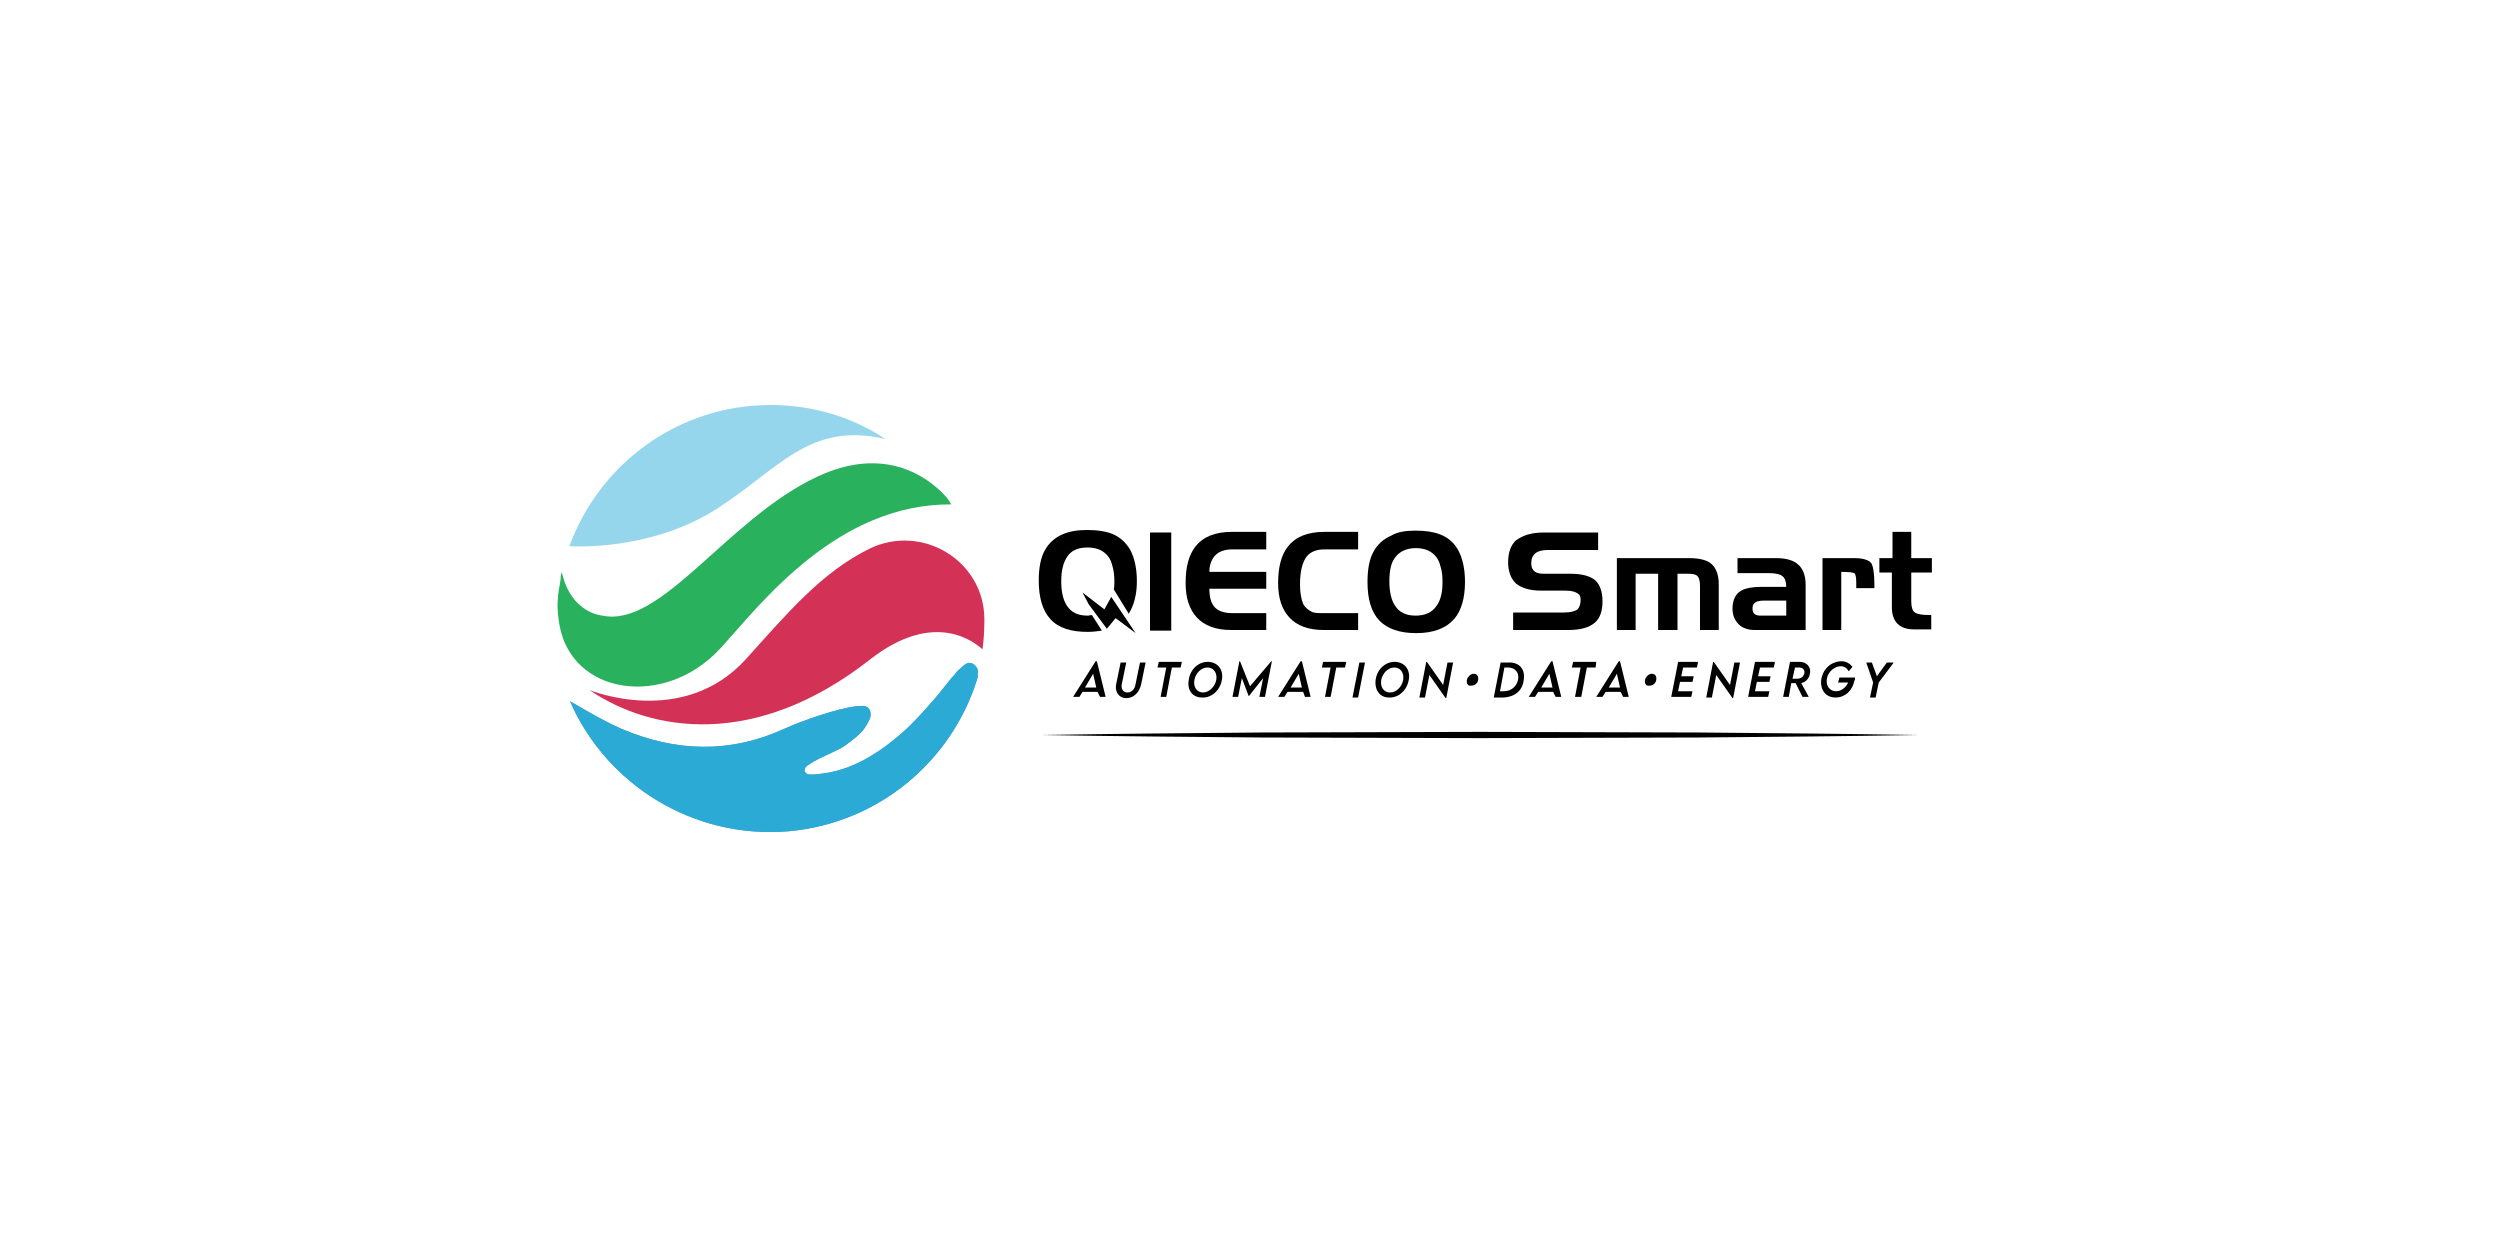 <?xml version="1.0" encoding="utf-8"?>
<!-- Generator: Adobe Illustrator 23.0.1, SVG Export Plug-In . SVG Version: 6.00 Build 0)  -->
<svg version="1.1" id="Layer_1" xmlns="http://www.w3.org/2000/svg" xmlns:xlink="http://www.w3.org/1999/xlink" x="0px" y="0px"
	 viewBox="0 0 400 200" style="enable-background:new 0 0 400 200;" xml:space="preserve">
<style type="text/css">
	.st0{fill:#29B15D;}
	.st1{fill:#D43157;}
	.st2{fill:#5997CF;}
	.st3{fill:#2BAAD6;}
	.st4{fill:#96D6ED;}
</style>
<g>
	<g>
		<path class="st0" d="M89.7,92.5c0,0.1,0,0.1,0,0.2c-0.1,0.4-0.1,0.8-0.2,1.2c0,0,0,0,0,0c-0.1,0.4-0.1,0.8-0.2,1.3
			c0,0,0,0.1,0,0.1c0,0.4-0.1,0.9-0.1,1.3c0,0,0,0,0,0c0,1,0.1,2.2,0.3,3.3c1.9,11.3,16.8,13.5,25.7,3.9c0.1-0.1,0.1-0.1,0.2-0.2
			c6.5-7.2,18.6-23,36.8-22.9c0,0,0,0,0,0c-0.3-0.5-0.6-1-1-1.4c0,0,0,0,0,0c-2.6-2.8-9.5-8.2-20.5-3c-14.3,6.7-24.9,24.2-34.3,22.2
			c0,0-5-0.3-6.5-6.9c0,0,0,0,0,0C89.8,91.7,89.7,92.1,89.7,92.5z"/>
		<path class="st1" d="M157.5,99.1c0-9.4-10-15.4-18.4-11.3c-7.7,3.8-13.1,10.3-19.7,17.6c-10.1,11.2-25.1,5-25.1,5
			c10,6.8,26.6,9.4,44.8-4.8c10.4-8.2,16.9-2.8,18.1-1.7c0.2-1.5,0.3-3.1,0.3-4.6C157.5,99.3,157.5,99.2,157.5,99.1z"/>
		<path class="st2" d="M155.8,106.3c-1-0.7-1.7,0.3-2.3,0.8c-0.2,0.1-0.3,0.3-0.5,0.5c0,0,0,0,0,0c-0.2,0.3-0.5,0.6-0.7,0.8
			c-1.3,1.6-2.5,3.2-3.9,4.7c-1.5,1.7-3,3.3-4.7,4.7c-1.4,1.2-2.9,2.3-4.6,3.3c-2.2,1.3-4.5,2.2-7,2.6c-0.5,0.1-1,0.1-1.6,0.2
			c-0.6,0-1.4,0.2-1.7-0.4c-0.3-0.7,0.5-1.1,1-1.4c0.9-0.7,4.5-2.1,5.4-2.8c1.3-1,2.7-1.9,3.5-3.4c0.4-0.7,0.9-1.5,0.4-2.4
			c-0.5-0.8-1.4-0.5-2.1-0.5c-3.2,0.4-8.6,2.3-11.5,3.6c-8.7,4-17.4,3.7-26.1,0c-0.9-0.4-1.7-0.8-2.5-1.2c-1.9-1-3.8-2.1-5.7-3.2
			c5.8,13.3,19.7,22.1,35,20.8c14.4-1.3,26-11.2,30.1-24.2c0.1-0.3,0.2-0.6,0.1-0.9C156.6,107.2,156.3,106.7,155.8,106.3z"/>
		<path class="st3" d="M155.8,106.3c-1-0.7-1.7,0.3-2.3,0.8c-0.2,0.1-0.3,0.3-0.5,0.5c0,0,0,0,0,0c-0.2,0.3-0.5,0.6-0.7,0.8
			c-1.3,1.6-2.5,3.2-3.9,4.7c-1.5,1.7-3,3.3-4.7,4.7c-1.4,1.2-2.9,2.3-4.6,3.3c-2.2,1.3-4.5,2.2-7,2.6c-0.5,0.1-1,0.1-1.6,0.2
			c-0.6,0-1.4,0.2-1.7-0.4c-0.3-0.7,0.5-1.1,1-1.4c0.9-0.7,4.5-2.1,5.4-2.8c1.3-1,2.7-1.9,3.5-3.4c0.4-0.7,0.9-1.5,0.4-2.4
			c-0.5-0.8-1.4-0.5-2.1-0.5c-3.2,0.4-8.6,2.3-11.5,3.6c-8.7,4-17.4,3.7-26.1,0c-0.9-0.4-1.7-0.8-2.5-1.2c-1.9-1-3.8-2.1-5.7-3.2
			c5.8,13.3,19.7,22.1,35,20.8c14.4-1.3,26-11.2,30.1-24.2c0.1-0.3,0.2-0.6,0.1-0.9C156.6,107.2,156.3,106.7,155.8,106.3z"/>
		<g>
			<path class="st4" d="M123.3,64.8c-14.8,0-27.4,9.4-32.2,22.6c2,0.1,13.6,0.4,23.6-6c10-6.4,14.7-13.9,26.8-11.2c0,0,0.1,0,0.1,0
				C136.3,66.7,130,64.8,123.3,64.8z"/>
		</g>
		<g>
			<path d="M184,85.2h3.4v15.7H184V85.2z"/>
			<path d="M202.6,85.2v2.7h-5.4c-1.2,0-2.1,0.3-2.7,0.9c-0.6,0.6-1,1.5-1,2.7h9.1v2.7h-9.1c0,1.4,0.3,2.4,0.9,3
				c0.6,0.6,1.5,0.9,2.8,0.9h5.4v2.7H197c-2.5,0-4.3-0.7-5.5-2c-1.2-1.3-1.8-3.1-1.8-5.5c0-2.6,0.5-4.5,1.6-5.9
				c1.2-1.5,3.1-2.3,5.8-2.3H202.6z"/>
			<path d="M217.3,85.2v2.7h-5.4c-1.3,0-2.2,0.4-2.8,1.1c-0.7,0.9-1.1,2.4-1.1,4.5c0,1.3,0.2,2.4,0.5,3.1c0.3,0.6,0.8,1,1.4,1.3
				c0.4,0.2,1.1,0.2,2,0.2h5.4v2.7h-5.5c-2.5,0-4.3-0.7-5.5-2c-1.2-1.3-1.8-3.1-1.8-5.5c0-2.6,0.5-4.5,1.6-5.9
				c1.2-1.5,3.1-2.3,5.8-2.3H217.3z"/>
			<path d="M226.5,84.9c1.6,0,2.9,0.2,3.9,0.6c1.3,0.5,2.2,1.3,2.9,2.5c0.7,1.3,1.1,3,1.1,5.1c0,2.6-0.6,4.6-1.7,5.9
				c-1.3,1.5-3.3,2.3-6.1,2.3c-2.7,0-4.6-0.7-5.9-2c-1.3-1.4-1.9-3.4-1.9-6.2c0-2,0.3-3.7,1-4.9c0.6-1.1,1.6-2,2.8-2.5
				C223.6,85.1,224.9,84.9,226.5,84.9z M222.3,93c0,1.7,0.3,3,0.9,3.9c0.7,1.1,1.8,1.6,3.3,1.6c1.5,0,2.6-0.5,3.3-1.5
				c0.7-0.9,1-2.2,1-3.9c0-1-0.1-1.8-0.3-2.4c-0.2-0.9-0.6-1.6-1.2-2.1c-0.7-0.6-1.6-0.9-2.8-0.9c-1.4,0-2.5,0.5-3.2,1.4
				C222.6,89.9,222.3,91.2,222.3,93z"/>
			<path d="M247.1,85.2h8.6V88h-8.1c-1.7,0-2.6,0.7-2.6,2.1c0,0.5,0.1,0.9,0.4,1.2c0.4,0.4,0.9,0.5,1.6,0.5h4.3c1.9,0,3.2,0.4,4,1.1
				c0.7,0.7,1.1,1.8,1.1,3.3c0,1.6-0.4,2.7-1.2,3.4c-0.9,0.8-2.3,1.2-4.3,1.2h-8.8V98h8.2c1,0,1.7-0.2,2.1-0.5
				c0.3-0.3,0.5-0.8,0.5-1.5c0-0.5-0.1-0.8-0.4-1c-0.4-0.3-1-0.5-2-0.5h-3.9c-1.8,0-3.1-0.4-4-1.1c-0.8-0.7-1.3-1.9-1.3-3.4
				c0-1.6,0.4-2.7,1.2-3.5C243.7,85.6,245.1,85.2,247.1,85.2z"/>
			<path d="M261.7,100.8h-3V89.3h11.6c1.6,0,2.8,0.3,3.5,0.9c0.8,0.7,1.2,1.8,1.2,3.3v7.3h-3v-6.9c0-0.8-0.1-1.3-0.3-1.6
				c-0.3-0.4-0.8-0.5-1.6-0.5c-0.2,0-0.5,0-0.7,0h-0.6c-0.1,0-0.2,0-0.2,0s-0.1,0-0.2,0v9h-3.1v-9h-3.6V100.8z"/>
			<path d="M283.1,91.7H278v-2.4h6.2c3.2,0,4.7,1.4,4.7,4.3v7.2h-8.1c-1.1,0-2-0.3-2.6-0.9c-0.6-0.6-1-1.4-1-2.5
				c0-1.4,0.5-2.4,1.4-2.9c0.7-0.4,1.8-0.6,3.2-0.6h4c0-0.8-0.2-1.4-0.6-1.7C284.9,91.9,284.1,91.7,283.1,91.7z M282,98.5h3.8v-2.4
				h-3.6c-0.6,0-1,0.1-1.2,0.2c-0.4,0.2-0.6,0.5-0.6,1c0,0.5,0.1,0.8,0.4,1C281.1,98.5,281.5,98.5,282,98.5z"/>
			<path d="M294.6,100.8h-3V89.3h5.1c1.4,0,2.3,0.3,2.7,0.8c0.3,0.5,0.5,1.6,0.5,3.3v0.7H297v-0.9c0-0.8-0.1-1.3-0.3-1.5
				c-0.2-0.1-0.9-0.2-2.1-0.2V100.8z"/>
			<path d="M302.8,91.6h-2.1v-2.3h2.1v-4.2h3v4.2h3.3v2.3h-3.3v4.6c0,0.9,0.2,1.6,0.6,1.8c0.4,0.3,1.2,0.4,2.3,0.4h0.3v2.3h-2.8
				c-1.1,0-2-0.3-2.6-0.9c-0.6-0.6-0.9-1.5-0.9-2.6V91.6z"/>
			<g>
				<path d="M174.7,98.4c-0.2,0-0.4,0.1-0.7,0.1c-1.5,0-2.6-0.5-3.3-1.6c-0.6-0.9-0.9-2.2-0.9-3.9c0-1.7,0.3-3,1-4
					c0.7-1,1.8-1.4,3.2-1.4c1.2,0,2.1,0.3,2.8,0.9c0.6,0.5,1,1.2,1.2,2.1c0.2,0.7,0.3,1.5,0.3,2.4c0,0.5,0,0.9-0.1,1.3l2.4,3.9
					c0.8-1.3,1.3-3,1.3-5.2c0-2.1-0.4-3.8-1.1-5.1c-0.7-1.1-1.6-2-2.9-2.5c-1-0.4-2.3-0.6-3.9-0.6c-1.6,0-2.9,0.2-4,0.7
					c-1.2,0.5-2.2,1.4-2.8,2.5c-0.7,1.2-1,2.9-1,4.9c0,2.7,0.6,4.8,1.9,6.2c1.3,1.4,3.3,2,5.9,2c0.9,0,1.6-0.1,2.3-0.2L174.7,98.4z"
					/>
			</g>
			<polygon points="181.7,101.3 177.8,95.5 176.7,97.5 173.2,94.8 174.2,96.7 177.1,100.6 178.5,98.9 			"/>
		</g>
		<g>
			<path d="M175.6,110.7h-2.4l-0.5,0.8h-1l3.6-5.7h0.2l1.4,5.7h-0.9L175.6,110.7z M175.4,110l-0.5-2.2l-1.3,2.2H175.4z"/>
			<path d="M178.6,109.4l0.7-3.4h0.9l-0.7,3.4c-0.2,0.8,0.2,1.4,0.9,1.4c0.6,0,1.2-0.5,1.3-1.4l0.7-3.4h0.9l-0.7,3.4
				c-0.3,1.5-1.3,2.3-2.4,2.3C179,111.7,178.3,110.6,178.6,109.4z"/>
			<path d="M188.9,106.8h-1.4l-0.9,4.7h-0.9l0.9-4.7h-1.4l0.2-0.9h3.7L188.9,106.8z"/>
			<path d="M190.2,108.8c0.2-1.7,1.6-3,3.2-2.9c1.5,0.1,2.4,1.3,2.1,2.9c-0.3,1.7-1.7,2.9-3.2,2.8
				C190.8,111.6,189.9,110.4,190.2,108.8z M194.6,108.8c0.2-1.1-0.4-2-1.4-2c-1,0-1.9,0.9-2.1,2c-0.2,1.1,0.4,2,1.4,2
				C193.4,110.8,194.4,109.9,194.6,108.8z"/>
			<path d="M203.5,105.8l-1.1,5.7h-0.9l0.6-3l-2.3,2.9h0l-1.1-2.9l-0.6,3h-0.9l1.1-5.7h0.1l1.6,4l3.4-4H203.5z"/>
			<path d="M208.5,110.7H206l-0.5,0.8h-1l3.6-5.7h0.2l1.4,5.7h-0.9L208.5,110.7z M208.3,110l-0.5-2.2l-1.3,2.2H208.3z"/>
			<path d="M215.2,106.8h-1.4l-0.9,4.7H212l0.9-4.7h-1.4l0.2-0.9h3.7L215.2,106.8z"/>
			<path d="M217.5,106h0.9l-1.1,5.6h-0.9L217.5,106z"/>
			<path d="M220.1,108.8c0.2-1.7,1.6-3,3.2-2.9c1.5,0.1,2.4,1.3,2.1,2.9c-0.3,1.7-1.7,2.9-3.2,2.8
				C220.8,111.6,219.9,110.4,220.1,108.8z M224.5,108.8c0.2-1.1-0.4-2-1.4-2c-1,0-1.9,0.9-2.1,2c-0.2,1.1,0.4,2,1.4,2
				C223.4,110.8,224.3,109.9,224.5,108.8z"/>
			<path d="M232.5,106l-1.1,5.7h-0.1l-2.6-3.7l-0.7,3.6h-0.9l1.1-5.7h0.1l2.6,3.7l0.7-3.6H232.5z"/>
			<path d="M234.7,108.8c0.1-0.5,0.6-1,1.1-1c0.5,0,0.8,0.4,0.7,1c-0.1,0.6-0.6,0.9-1.1,0.9C234.9,109.8,234.6,109.4,234.7,108.8z"
				/>
			<path d="M243.8,108.8c-0.3,2.5-2.6,2.8-3.3,2.8h-1.5l1.1-5.6h1.5C242.7,106,244.1,106.7,243.8,108.8z M241.3,106.8h-0.6l-0.7,3.8
				h0.6c1.2,0,2.1-0.8,2.3-1.9C243.1,107.5,242.3,106.8,241.3,106.8z"/>
			<path d="M248.5,110.7h-2.4l-0.5,0.8h-1l3.6-5.7h0.2l1.4,5.7h-0.9L248.5,110.7z M248.4,110l-0.5-2.2l-1.3,2.2H248.4z"/>
			<path d="M255.3,106.8h-1.4l-0.9,4.7H252l0.9-4.7h-1.4l0.2-0.9h3.7L255.3,106.8z"/>
			<path d="M259.3,110.7h-2.4l-0.5,0.8h-1l3.6-5.7h0.2l1.4,5.7h-0.9L259.3,110.7z M259.2,110l-0.5-2.2l-1.3,2.2H259.2z"/>
			<path d="M263.2,108.8c0.1-0.5,0.6-1,1.1-1c0.5,0,0.8,0.4,0.7,1c-0.1,0.6-0.6,0.9-1.1,0.9C263.4,109.8,263.1,109.4,263.2,108.8z"
				/>
			<path d="M269.3,106.8l-0.3,1.4h2l-0.2,0.9h-2l-0.3,1.5h2.3l-0.2,0.9h-3.2l1.1-5.6h3.2l-0.2,0.9H269.3z"/>
			<path d="M278.4,106l-1.1,5.7h-0.1l-2.6-3.7l-0.7,3.6H273l1.1-5.7h0.1l2.6,3.7l0.7-3.6H278.4z"/>
			<path d="M281.6,106.8l-0.3,1.4h2l-0.2,0.9h-2l-0.3,1.5h2.3l-0.2,0.9h-3.2l1.1-5.6h3.2l-0.2,0.9H281.6z"/>
			<path d="M288.2,109.3l1.2,2.2h-1l-1.1-2.2h-0.7l-0.4,2.2h-0.9l1.1-5.6h1.6c0.9,0,1.8,0.7,1.6,1.8
				C289.5,108.5,289,109.1,288.2,109.3z M287.9,106.8h-0.7l-0.4,1.8h0.7c0.7,0,1.1-0.4,1.2-0.9C288.8,107.2,288.4,106.8,287.9,106.8
				z"/>
			<path d="M296.8,108.5c0,0.2,0,0.4-0.1,0.4c-0.3,1.6-1.5,2.7-3,2.7c-1.6,0-2.5-1.2-2.3-2.9c0.3-1.8,1.7-2.9,3.3-2.9
				c0.7,0,1.3,0.4,1.7,0.9l-0.6,0.7c-0.3-0.5-0.7-0.8-1.3-0.8c-0.9,0-2,0.8-2.2,2c-0.2,1.2,0.5,2,1.5,2c1,0,1.7-0.9,1.9-1.4
				c0,0,0,0,0,0h-1.6l0.2-0.8H296.8z"/>
			<path d="M299.7,109.2l-1.1-3.2h0.9l0.8,2.2l1.6-2.2h1.1l-2.4,3.2l-0.5,2.4h-0.9L299.7,109.2z"/>
		</g>
	</g>
	<path d="M166.6,117.6c11.7-0.2,23.4-0.3,35.1-0.4l35.1-0.1l35.1,0.1c11.7,0.1,23.4,0.2,35.1,0.4c-11.7,0.2-23.4,0.3-35.1,0.4
		l-35.1,0.1l-35.1-0.1C189.9,117.9,178.3,117.8,166.6,117.6z"/>
</g>
</svg>
